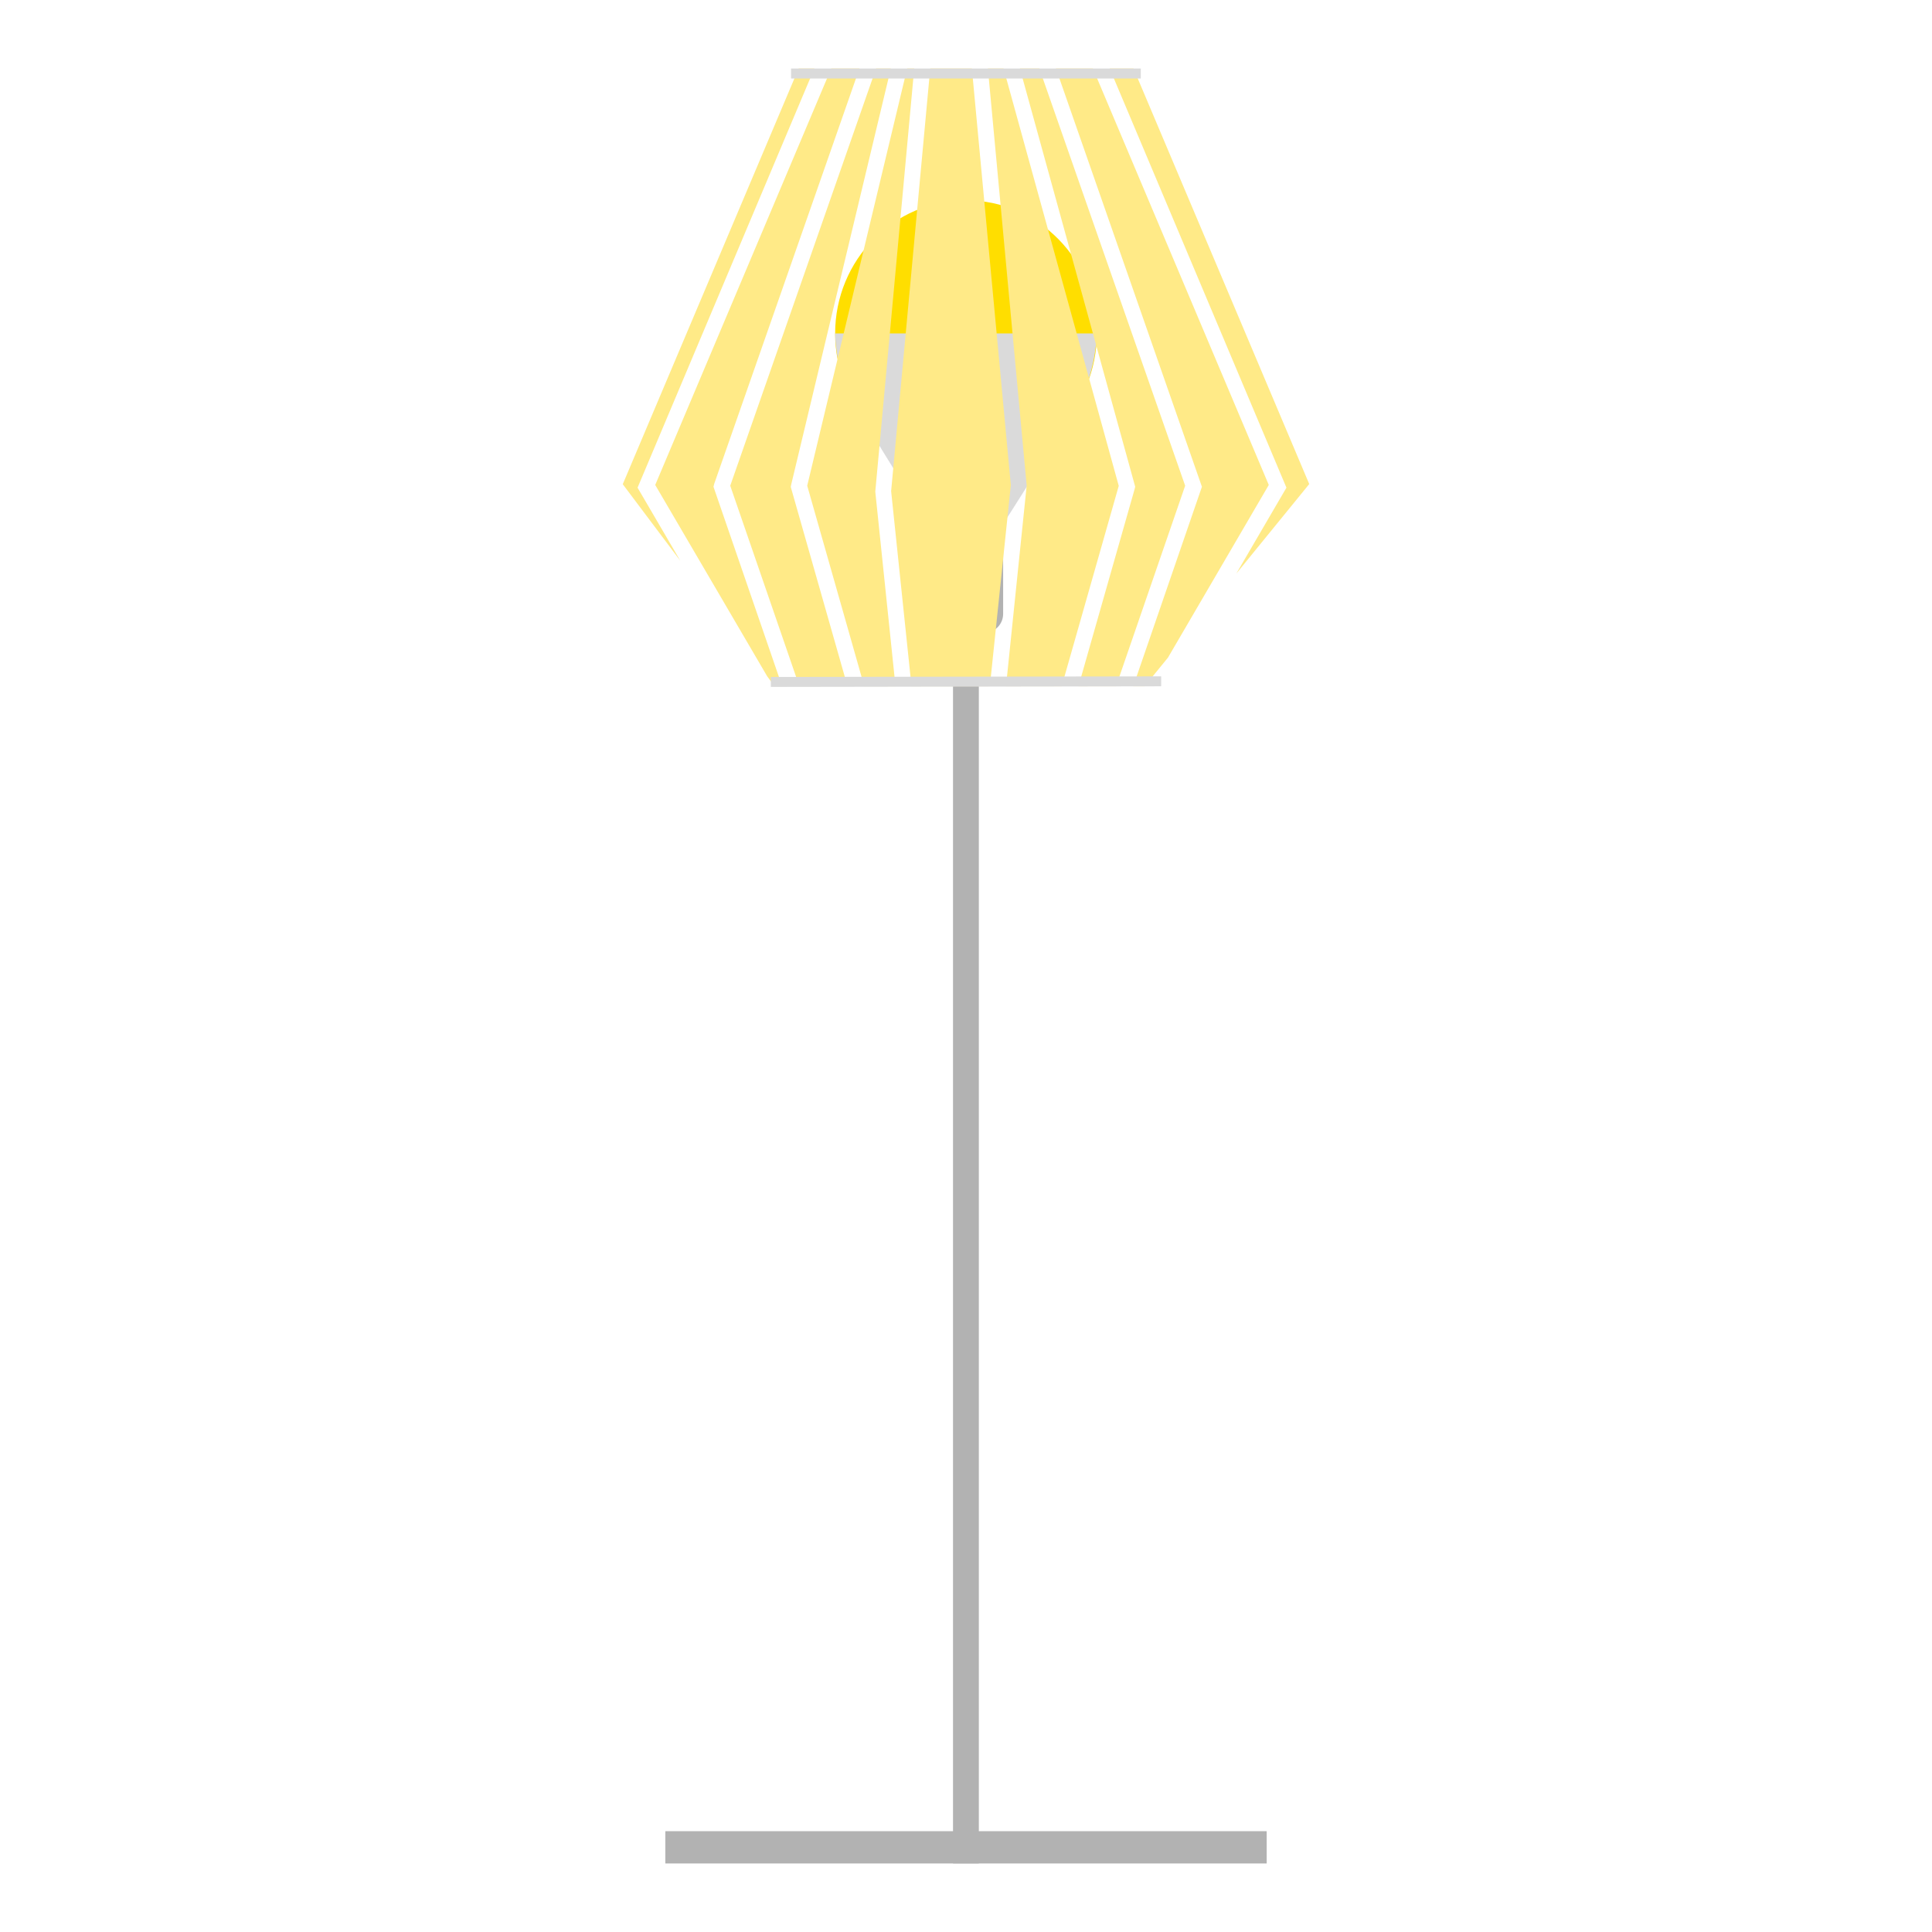 <svg id="Livello_1" data-name="Livello 1" xmlns="http://www.w3.org/2000/svg" viewBox="0 0 128 128"><defs><style>.cls-1{fill:#b2b2b2;}.cls-2{fill:#ffde00;}.cls-3{fill:#dadada;}.cls-4{fill:#ffea87;}</style></defs><rect class="cls-1" x="63.14" y="41.02" width="1.71" height="82.44"/><rect class="cls-1" x="44.08" y="121.32" width="39.84" height="2.14"/><ellipse class="cls-2" cx="64" cy="22.09" rx="8.67" ry="8.82"/><path class="cls-1" d="M61.54,34.73h4.92a0,0,0,0,1,0,0v5.94a1.26,1.26,0,0,1-1.26,1.26H62.8a1.26,1.26,0,0,1-1.26-1.26V34.73A0,0,0,0,1,61.54,34.73Z"/><path class="cls-3" d="M55.33,22.09A10.72,10.72,0,0,0,56,25.52c.65,1.64,5.53,9.21,5.53,9.21h4.92s4.88-7.57,5.53-9.21a10.72,10.72,0,0,0,.68-3.43Z"/><polygon class="cls-4" points="66.97 32.14 64.39 4.54 61.63 4.54 59.04 32.54 60.39 45.47 65.58 45.47 66.97 32.14"/><polygon class="cls-4" points="57.99 32.57 60.57 4.54 60.1 4.54 53.48 32.18 57.26 45.47 59.33 45.47 57.99 32.57"/><polygon class="cls-4" points="41.26 32.08 45.07 37.15 42.24 32.31 53.95 4.54 52.91 4.54 41.26 32.08"/><polygon class="cls-4" points="56.94 4.54 55.07 4.54 43.41 32.13 50.83 44.81 51.32 45.47 51.82 45.47 47.27 32.25 47.32 32.05 56.94 4.54"/><polygon class="cls-4" points="52.39 32.26 52.42 32.1 59.02 4.54 58.04 4.54 48.38 32.18 52.96 45.47 56.15 45.47 52.39 32.26"/><polygon class="cls-4" points="74.12 32.19 66.49 4.54 65.45 4.54 68.02 32.17 66.65 45.47 70.34 45.47 74.12 32.19"/><polygon class="cls-4" points="81.91 38 86.74 32.07 75.1 4.54 73.52 4.54 85.23 32.31 81.91 38"/><polygon class="cls-4" points="78.52 32.18 68.86 4.54 67.57 4.54 75.21 32.25 75.17 32.41 71.45 45.47 73.94 45.47 78.52 32.18"/><polygon class="cls-4" points="79.63 32.25 75.08 45.47 75.83 45.47 77.38 43.57 84.06 32.13 72.41 4.54 69.96 4.54 79.63 32.25"/><polygon class="cls-3" points="76.93 45.47 51.07 45.51 51.07 44.85 76.93 44.81 76.93 45.47"/><rect class="cls-3" x="52.41" y="4.54" width="23.17" height="0.66"/></svg>